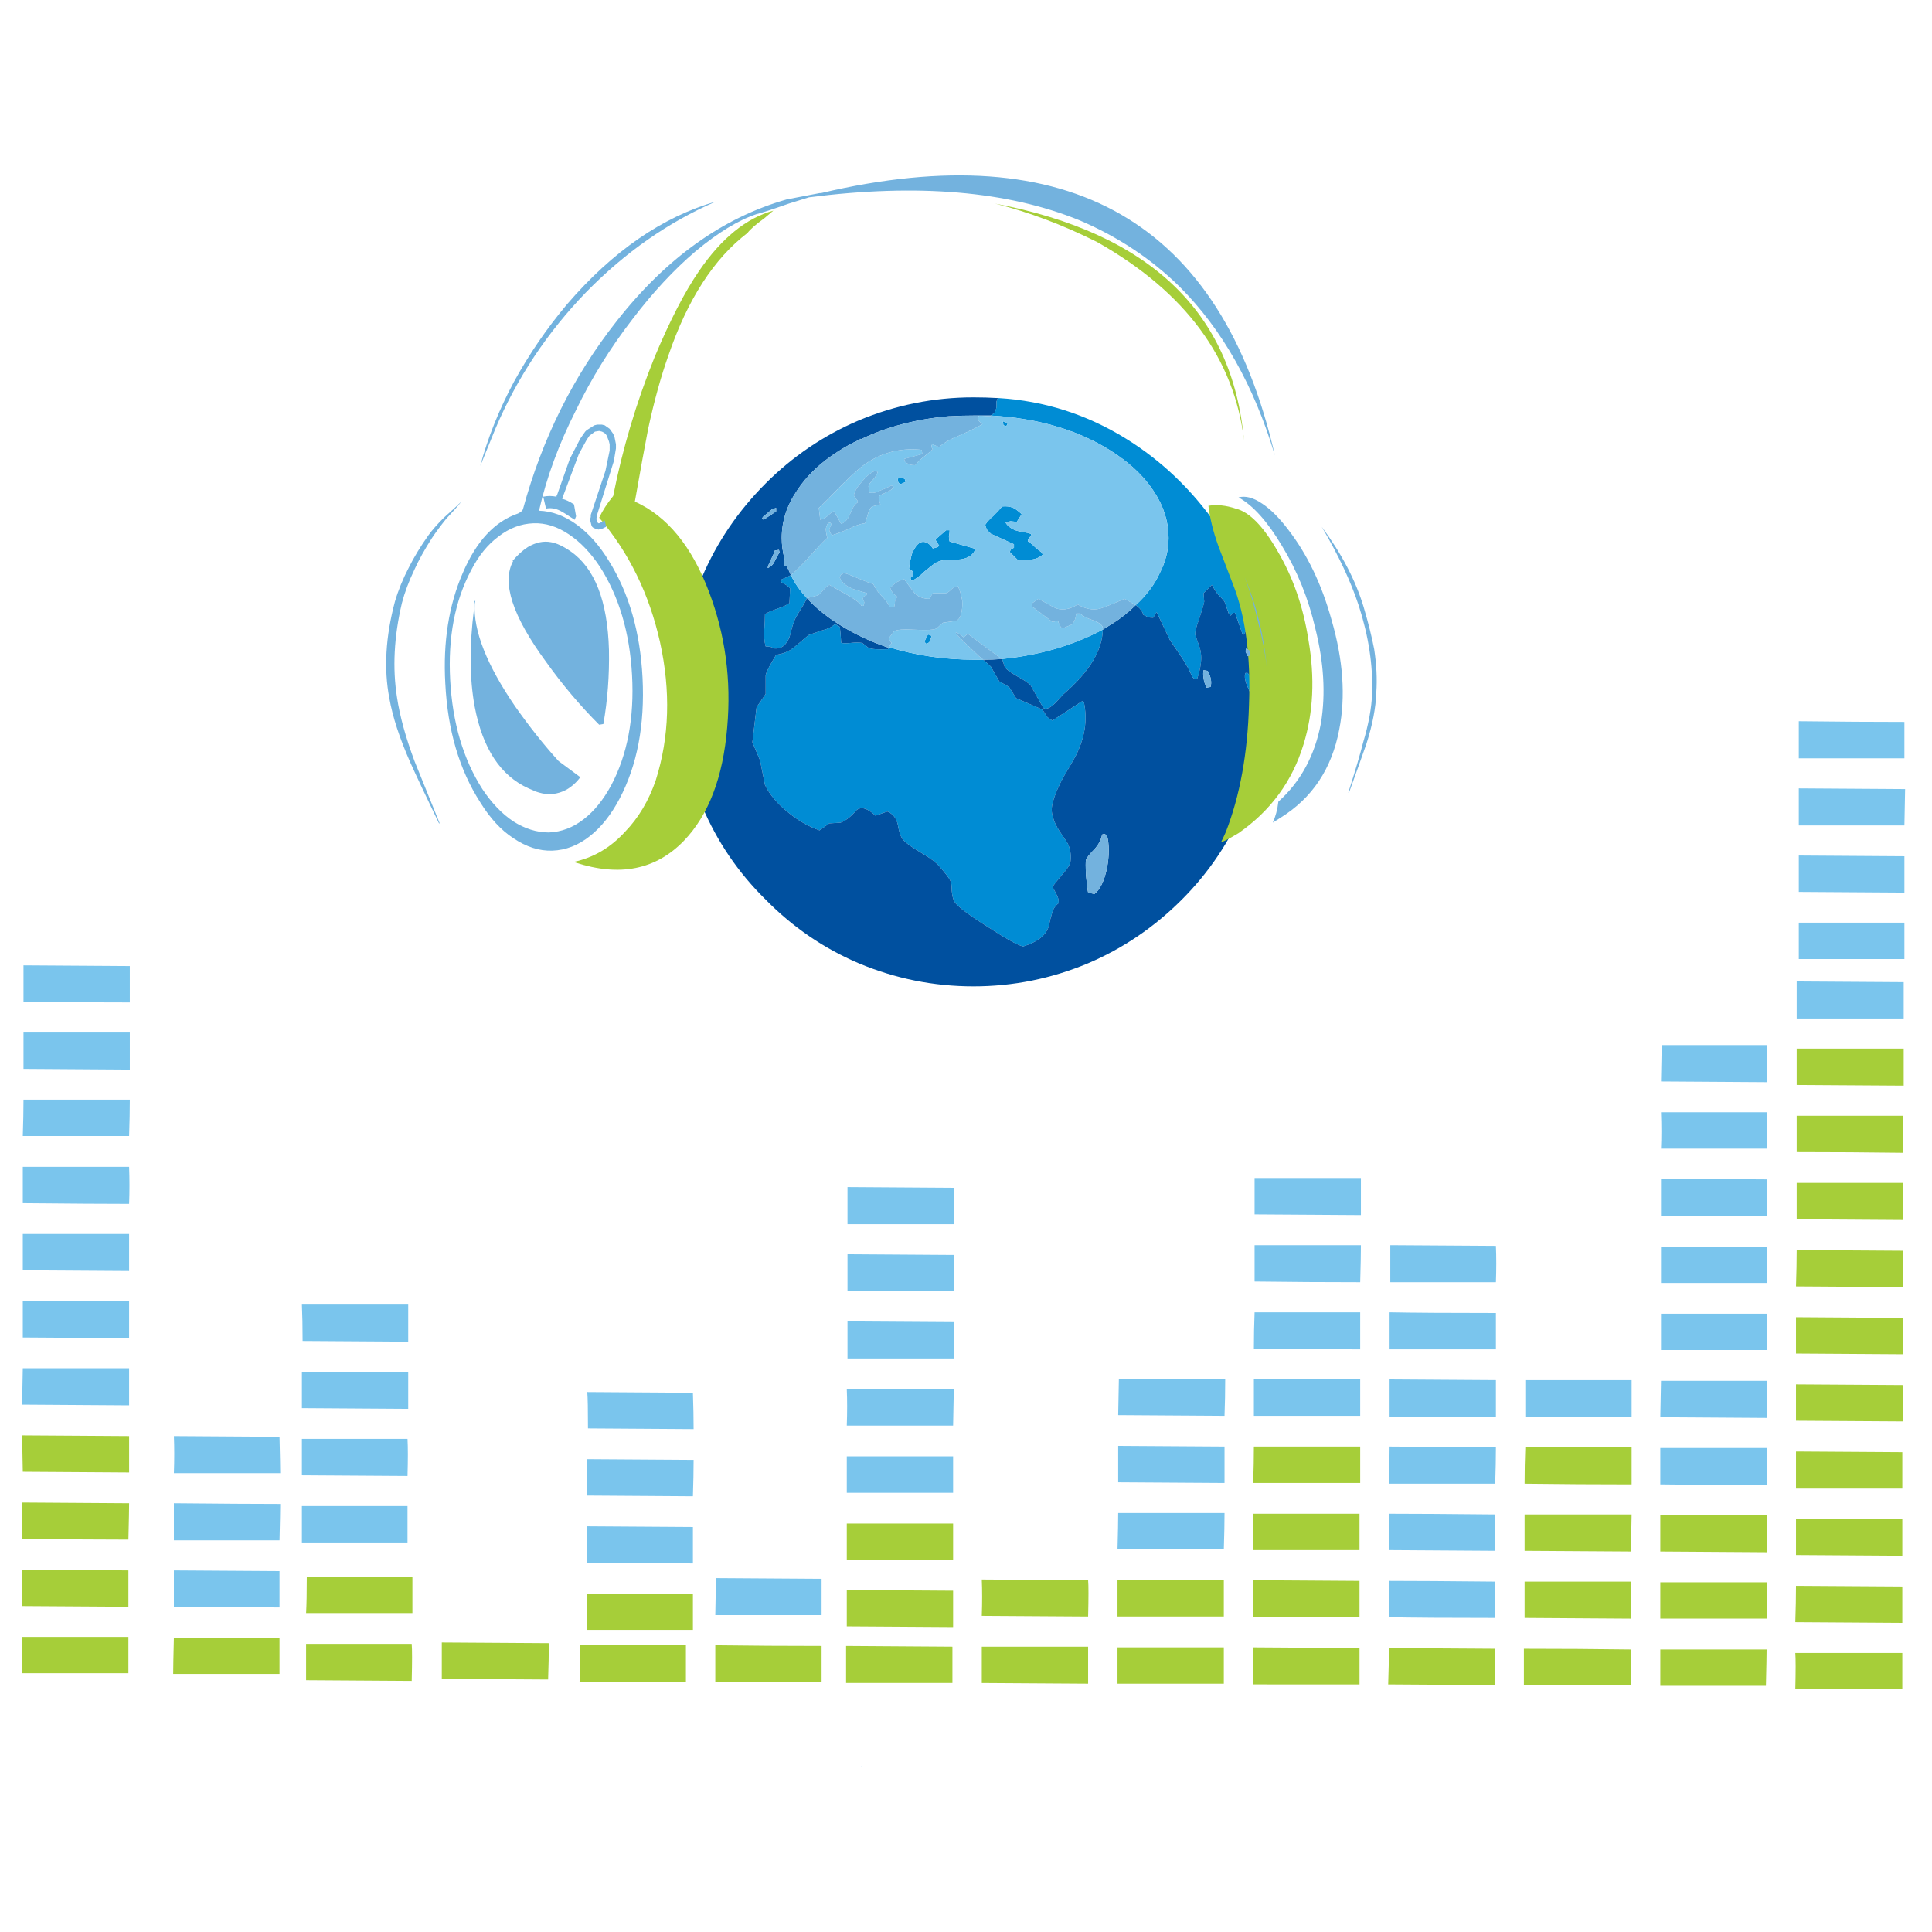 <?xml version="1.0" encoding="utf-8"?>
<!-- Generator: Adobe Illustrator 16.0.0, SVG Export Plug-In . SVG Version: 6.00 Build 0)  -->
<!DOCTYPE svg PUBLIC "-//W3C//DTD SVG 1.1//EN" "http://www.w3.org/Graphics/SVG/1.1/DTD/svg11.dtd">
<svg version="1.1" id="Layer_1" xmlns="http://www.w3.org/2000/svg" xmlns:xlink="http://www.w3.org/1999/xlink" x="0px" y="0px"
	 width="300px" height="300px" viewBox="0 0 300 300" enable-background="new 0 0 300 300" xml:space="preserve">
<g>
	<path fill-rule="evenodd" clip-rule="evenodd" fill="#008CD4" d="M155.06,61.813c7.096,0.433,13.684,2.532,19.769,6.298
		c5.504,3.402,10.21,7.895,14.118,13.47c1.667,2.389,3.115,5.066,4.345,8.038c0.797,2.172,1.484,4.488,2.063,6.952
		c0.87,3.259,1.381,6.406,1.521,9.448c0,0.216,0,0.435,0,0.651c0.073,2.245-0.034,4.381-0.325,6.408l-0.759,0.651l-0.328-0.868
		l-0.542-0.651l-0.108-2.607c-0.073-0.506-0.399-1.412-0.979-2.714c-0.506-1.086-0.651-1.883-0.433-2.391h0.325l0.763,0.87h0.107
		l-0.544-2.823h0.761c0.218,0.578,0.4,1.229,0.541,1.954c0.146,0.727,0.219,1.377,0.219,1.956l-0.651,0.109l0.761,2.279l0.217-0.107
		v-0.219c0.219-1.159,0.219-2.642,0-4.454c-0.071-1.229-0.289-2.824-0.651-4.777c-0.362,0.144-0.686,0.037-0.977-0.326
		c-0.146-0.216-0.326-0.617-0.545-1.195c-0.216,0.146-0.325,0.252-0.325,0.326c-0.073,0.073-0.146,0.218-0.219,0.435h-0.214
		l-1.195-3.368h-0.326l-0.328,0.435l-0.323-0.326l-0.651-1.847c-0.146-0.219-0.508-0.615-1.086-1.193
		c-0.362-0.508-0.653-0.979-0.87-1.414l-1.302,1.302l0.106,1.305c-0.072,0.435-0.325,1.302-0.761,2.607
		c-0.433,1.159-0.651,1.99-0.651,2.498l0.651,1.847c0.292,0.867,0.362,1.773,0.219,2.716c-0.072,0.651-0.255,1.41-0.542,2.279
		l-0.328,0.109l-0.435-0.328c-0.362-0.94-0.904-1.954-1.628-3.04l-1.847-2.714l-2.065-4.345l-0.542,0.868
		c-0.36,0-0.651-0.037-0.868-0.109c-0.218-0.144-0.435-0.253-0.653-0.324c-0.146-0.581-0.542-1.086-1.193-1.521
		c1.665-1.521,2.896-3.151,3.693-4.889c0.94-1.81,1.412-3.657,1.412-5.538c0-2.464-0.724-4.816-2.172-7.062
		c-1.376-2.172-3.334-4.128-5.866-5.864c-5.287-3.623-11.805-5.649-19.552-6.082c0.289-0.219,0.472-0.365,0.544-0.435
		c0.144-0.219,0.253-0.508,0.326-0.87c0-0.362,0-0.651,0-0.867c0.072-0.219,0.146-0.399,0.219-0.544H155.06z M143.981,99.937h-0.219
		l-0.216-0.326l0.544-1.086l0.433,0.107l0.109,0.218l-0.328,0.868L143.981,99.937z M145.612,84.946l0.214-0.216l-0.542-0.87v-0.107
		l1.63-1.414h0.542c0,0.291-0.036,0.619-0.108,0.979c0,0.292,0.036,0.542,0.108,0.761l3.804,1.086l0.106,0.326
		c-0.435,0.87-1.339,1.341-2.717,1.412c-0.724,0-1.266,0-1.628,0c-0.651,0.073-1.195,0.216-1.628,0.435
		c-0.362,0.216-0.979,0.688-1.847,1.412c-0.727,0.724-1.378,1.193-1.956,1.412l-0.109-0.107l-0.107-0.328
		c0.217-0.144,0.362-0.326,0.436-0.542c0-0.216-0.037-0.364-0.109-0.435c0-0.073-0.183-0.216-0.545-0.435
		c0.075-0.724,0.219-1.482,0.436-2.282c0.364-0.868,0.761-1.446,1.193-1.737c0.364-0.216,0.763-0.216,1.197,0
		c0.36,0.216,0.651,0.508,0.868,0.87L145.612,84.946z M139.418,74.303l0.761-0.109l0.325,0.219l0.107,0.435l-0.758,0.324
		l-0.326-0.216c-0.072-0.144-0.109-0.253-0.109-0.326V74.303z M157.339,78.864c0.219,0.073,0.615,0.364,1.196,0.87l0.109,0.109
		l-0.761,1.193l-0.978-0.107l-0.76,0.216c0.291,0.508,0.794,0.906,1.521,1.193c0.433,0.148,1.12,0.291,2.063,0.435
		c0.146,0.073,0.253,0.109,0.323,0.109l0.109,0.219l-0.542,0.651v0.326c0.291,0.146,0.651,0.433,1.084,0.867
		c0.51,0.435,0.87,0.727,1.088,0.87l0.109,0.326c-0.505,0.435-1.12,0.69-1.849,0.76c-0.792,0-1.443,0.037-1.954,0.109l-1.303-1.302
		c0.073-0.219,0.144-0.364,0.219-0.435l0.433-0.219v-0.544l-3.584-1.628c-0.291-0.289-0.469-0.469-0.542-0.544
		c-0.146-0.217-0.255-0.506-0.328-0.868c0.292-0.435,0.727-0.904,1.308-1.412c0.651-0.651,1.084-1.123,1.303-1.412
		C156.256,78.575,156.834,78.647,157.339,78.864z M155.818,66.048l-0.107-0.651c0.144,0.071,0.289,0.144,0.436,0.219l0.325,0.216
		l-0.216,0.326L155.818,66.048z M132.141,99.83c0.651-0.075,1.232-0.075,1.74,0l0.977,0.758c0.435,0.216,1.446,0.292,3.041,0.216
		l0.108-0.216v-0.107c4.199,1.303,8.653,1.954,13.36,1.954h1.305c0.433,0.362,0.831,0.724,1.193,1.086l1.303,2.282l1.521,0.868
		l1.086,1.737l4.019,1.74c0.219,0.216,0.434,0.542,0.651,0.975c0.219,0.292,0.545,0.544,0.978,0.763l4.67-3.042l0.219,0.219
		c0.578,2.75,0.146,5.538-1.303,8.362c-0.437,0.797-1.088,1.919-1.958,3.368c-0.722,1.375-1.229,2.571-1.517,3.584
		c-0.292,0.943-0.292,1.811,0,2.607c0.144,0.581,0.469,1.266,0.975,2.063c0.653,0.941,1.086,1.592,1.305,1.957
		c0.362,0.794,0.508,1.628,0.435,2.498c0,0.579-0.398,1.303-1.197,2.173c-0.865,1.011-1.409,1.701-1.628,2.063
		c0.075,0.073,0.291,0.469,0.653,1.196c0.216,0.359,0.323,0.794,0.323,1.302c-0.578,0.436-0.94,1.014-1.084,1.738
		c-0.146,0.435-0.289,1.013-0.438,1.737c-0.359,1.448-1.698,2.534-4.017,3.258c-0.87-0.216-2.751-1.266-5.647-3.148
		c-2.969-1.884-4.636-3.149-4.996-3.801c-0.219-0.362-0.361-0.943-0.433-1.74c0-0.795-0.077-1.303-0.219-1.519
		c-0.146-0.362-0.724-1.123-1.739-2.282c-0.506-0.581-1.376-1.232-2.605-1.954c-1.375-0.799-2.317-1.451-2.823-1.956
		c-0.438-0.362-0.761-1.196-0.979-2.498c-0.216-1.013-0.761-1.704-1.63-2.063l-1.845,0.651c-1.23-1.159-2.209-1.45-2.933-0.87
		c-0.87,1.013-1.703,1.665-2.498,1.956l-1.737,0.107l-1.521,1.086c-1.665-0.579-3.259-1.485-4.78-2.714
		c-1.736-1.375-2.967-2.824-3.692-4.345l-0.76-3.803l-1.194-2.824l0.651-5.431l1.411-2.063v-2.931
		c0.146-0.581,0.689-1.631,1.629-3.152c1.087-0.144,2.028-0.542,2.825-1.193c1.303-1.086,2.027-1.703,2.172-1.849
		c0.362-0.144,1.086-0.396,2.172-0.758c0.868-0.216,1.519-0.544,1.954-0.979l0.763,0.435c0.073,0.581,0.144,1.414,0.214,2.5
		C131.057,99.9,131.562,99.9,132.141,99.83z M125.298,92.877c-0.217,0.505-0.544,1.086-0.977,1.737
		c-0.433,0.722-0.724,1.229-0.87,1.521c-0.216,0.435-0.505,1.373-0.868,2.824c-0.507,1.229-1.267,1.808-2.28,1.737
		c-0.073,0-0.253-0.073-0.543-0.216c-0.216-0.073-0.508-0.109-0.87-0.109c-0.216-0.797-0.289-1.628-0.216-2.498
		c0.072-1.016,0.108-1.847,0.108-2.5c0.29-0.216,0.941-0.505,1.956-0.868c0.869-0.289,1.483-0.578,1.845-0.87l0.107-2.28
		c-0.216-0.216-0.433-0.398-0.651-0.544c-0.287-0.144-0.542-0.29-0.759-0.435l0.108-0.435c0.435-0.144,0.906-0.36,1.412-0.651
		C123.38,90.522,124.211,91.718,125.298,92.877z M164.075,100.697c2.604-0.797,4.996-1.774,7.168-2.933
		c-0.072,3.258-2.136,6.626-6.193,10.101c-0.506,0.579-0.938,1.05-1.303,1.412c-0.792,0.724-1.375,0.943-1.735,0.651l-1.958-3.475
		c-0.287-0.362-0.977-0.833-2.063-1.412c-1.011-0.581-1.664-1.052-1.953-1.412l-0.433-1.305
		C158.498,102.036,161.324,101.494,164.075,100.697z"/>
	<path fill-rule="evenodd" clip-rule="evenodd" fill="#00509F" d="M171.46,129.48l-0.326,0.107
		c-0.146,0.799-0.541,1.558-1.195,2.284c-0.722,0.722-1.159,1.266-1.302,1.628c-0.071,0.217-0.071,1.05,0,2.498
		c0.143,1.448,0.252,2.316,0.325,2.607l0.977,0.217c0.87-0.651,1.521-1.991,1.956-4.02c0.364-1.956,0.364-3.657,0-5.103
		L171.46,129.48z M120.954,85.381l-0.651,0.109c-0.073,0.292-0.253,0.724-0.543,1.305c-0.292,0.579-0.472,1.011-0.543,1.303v0.107
		c0.507-0.216,0.869-0.579,1.086-1.086c0.435-0.867,0.687-1.302,0.759-1.302L120.954,85.381z M118.457,80.278l-0.11,0.216
		l0.219,0.216l1.954-1.302v-0.544l-0.651,0.216L118.457,80.278z M186.886,104.063c-0.075,0.362-0.075,0.763,0,1.198
		c0.07,0.579,0.216,1.011,0.433,1.303v0.216l0.653-0.109c0.216-0.724,0.072-1.558-0.436-2.498L186.886,104.063z M193.4,101.132
		l0.325,0.758l0.436-0.107l-0.109-0.761l-0.542-0.326L193.4,101.132z M151.15,61.703c1.302,0,2.57,0.037,3.803,0.109
		c-0.073,0.146-0.146,0.326-0.219,0.544c0,0.216,0,0.505,0,0.867c-0.073,0.362-0.183,0.651-0.326,0.87
		c-0.072,0.07-0.255,0.216-0.544,0.435c-0.506,0-0.977,0-1.412,0c-0.146,0-0.289,0-0.435,0c-0.216,0-0.433,0-0.651,0
		c-1.303,0-2.607,0.034-3.91,0.107h-0.108c-5.069,0.435-9.631,1.63-13.686,3.584l-0.109-0.109c0,0.073-0.037,0.144-0.109,0.219
		h-0.107c-1.086,0.508-2.136,1.086-3.149,1.737c-2.75,1.738-4.889,3.767-6.41,6.083c-1.592,2.316-2.389,4.78-2.389,7.387
		c0,1.086,0.146,2.172,0.435,3.258c-0.144,0.289-0.182,0.688-0.107,1.193l0.433-0.107c0.218,0.433,0.435,0.904,0.651,1.41
		c-0.506,0.291-0.977,0.507-1.412,0.651l-0.108,0.435c0.217,0.146,0.472,0.292,0.759,0.435c0.219,0.146,0.435,0.328,0.651,0.544
		l-0.107,2.28c-0.362,0.292-0.977,0.581-1.845,0.87c-1.015,0.362-1.666,0.651-1.956,0.868c0,0.653-0.037,1.485-0.108,2.5
		c-0.073,0.87,0,1.701,0.216,2.498c0.362,0,0.654,0.036,0.87,0.109c0.29,0.144,0.47,0.216,0.543,0.216
		c1.013,0.071,1.773-0.508,2.28-1.737c0.362-1.451,0.651-2.389,0.868-2.824c0.146-0.292,0.438-0.799,0.87-1.521
		c0.433-0.651,0.76-1.232,0.977-1.737c1.305,1.446,2.935,2.787,4.889,4.017c2.391,1.521,4.996,2.751,7.819,3.694l-0.108,0.216
		c-1.594,0.075-2.605,0-3.041-0.216l-0.977-0.758c-0.508-0.075-1.089-0.075-1.74,0c-0.579,0.07-1.084,0.07-1.521,0
		c-0.07-1.086-0.141-1.92-0.214-2.5l-0.763-0.435c-0.435,0.435-1.086,0.763-1.954,0.979c-1.086,0.362-1.81,0.615-2.172,0.758
		c-0.146,0.146-0.87,0.763-2.172,1.849c-0.797,0.651-1.737,1.05-2.825,1.193c-0.94,1.521-1.483,2.571-1.629,3.152v2.931
		l-1.411,2.063l-0.651,5.431l1.194,2.824l0.76,3.803c0.725,1.521,1.956,2.969,3.692,4.345c1.521,1.229,3.115,2.136,4.78,2.714
		l1.521-1.086l1.737-0.107c0.795-0.292,1.628-0.943,2.498-1.956c0.724-0.581,1.703-0.289,2.933,0.87l1.845-0.651
		c0.869,0.359,1.414,1.05,1.63,2.063c0.219,1.302,0.542,2.136,0.979,2.498c0.506,0.505,1.448,1.157,2.823,1.956
		c1.229,0.722,2.1,1.373,2.605,1.954c1.016,1.159,1.594,1.92,1.739,2.282c0.142,0.216,0.219,0.724,0.219,1.519
		c0.071,0.796,0.214,1.377,0.433,1.74c0.36,0.651,2.027,1.917,4.996,3.801c2.896,1.883,4.777,2.933,5.647,3.148
		c2.318-0.724,3.657-1.81,4.017-3.258c0.148-0.725,0.292-1.303,0.438-1.737c0.144-0.725,0.506-1.303,1.084-1.738
		c0-0.508-0.107-0.942-0.323-1.302c-0.362-0.727-0.578-1.123-0.653-1.196c0.219-0.362,0.763-1.052,1.628-2.063
		c0.799-0.87,1.197-1.594,1.197-2.173c0.073-0.87-0.072-1.703-0.435-2.498c-0.219-0.365-0.651-1.016-1.305-1.957
		c-0.506-0.797-0.831-1.482-0.975-2.063c-0.292-0.797-0.292-1.665,0-2.607c0.287-1.013,0.795-2.208,1.517-3.584
		c0.87-1.448,1.521-2.571,1.958-3.368c1.448-2.824,1.881-5.611,1.303-8.362l-0.219-0.219l-4.67,3.042
		c-0.433-0.219-0.759-0.472-0.978-0.763c-0.218-0.433-0.433-0.758-0.651-0.975l-4.019-1.74l-1.086-1.737l-1.521-0.868l-1.303-2.282
		c-0.362-0.362-0.761-0.724-1.193-1.086c1.012,0,1.99-0.037,2.934-0.109l0.433,1.305c0.289,0.36,0.942,0.831,1.953,1.412
		c1.087,0.578,1.776,1.05,2.063,1.412l1.958,3.475c0.36,0.292,0.943,0.073,1.735-0.651c0.364-0.362,0.797-0.833,1.303-1.412
		c4.058-3.475,6.121-6.843,6.193-10.101c0.436-0.292,0.904-0.579,1.412-0.87c1.376-0.868,2.605-1.844,3.693-2.931
		c0.651,0.435,1.048,0.94,1.193,1.521c0.219,0.071,0.436,0.18,0.653,0.324c0.217,0.073,0.508,0.109,0.868,0.109l0.542-0.868
		l2.065,4.345l1.847,2.714c0.724,1.086,1.266,2.1,1.628,3.04l0.435,0.328l0.328-0.109c0.287-0.87,0.47-1.628,0.542-2.279
		c0.144-0.943,0.073-1.849-0.219-2.716l-0.651-1.847c0-0.508,0.219-1.339,0.651-2.498c0.436-1.305,0.688-2.172,0.761-2.607
		l-0.106-1.305l1.302-1.302c0.217,0.435,0.508,0.906,0.87,1.414c0.578,0.578,0.94,0.975,1.086,1.193l0.651,1.847l0.323,0.326
		l0.328-0.435h0.326l1.195,3.368h0.214c0.073-0.216,0.146-0.362,0.219-0.435c0-0.073,0.109-0.18,0.325-0.326
		c0.219,0.578,0.398,0.979,0.545,1.195c0.291,0.362,0.614,0.469,0.977,0.326c0.362,1.954,0.58,3.548,0.651,4.777
		c0.219,1.813,0.219,3.295,0,4.454v0.219l-0.217,0.107l-0.761-2.279l0.651-0.109c0-0.579-0.072-1.229-0.219-1.956
		c-0.141-0.724-0.323-1.375-0.541-1.954h-0.761l0.544,2.823h-0.107l-0.763-0.87H193.4c-0.219,0.508-0.073,1.305,0.433,2.391
		c0.58,1.302,0.906,2.208,0.979,2.714l0.108,2.607l0.542,0.651l0.328,0.868l0.759-0.651c-0.508,4.128-1.592,8.148-3.259,12.058
		c-2.316,5.501-5.574,10.354-9.773,14.555c-4.272,4.272-9.122,7.567-14.556,9.883c-5.721,2.392-11.659,3.585-17.812,3.585
		c-6.158,0-12.092-1.193-17.814-3.585c-5.431-2.315-10.245-5.61-14.446-9.883c-4.271-4.201-7.567-9.054-9.884-14.555
		c-2.389-5.647-3.583-11.55-3.583-17.703c0-6.23,1.194-12.167,3.583-17.814c2.317-5.431,5.613-10.284,9.884-14.556
		c4.201-4.201,9.015-7.46,14.446-9.775C139.059,62.898,144.992,61.703,151.15,61.703z"/>
	<path fill-rule="evenodd" clip-rule="evenodd" fill="#A6CE39" d="M154.516,31.618c23.97,4.561,36.857,16.835,38.666,36.821
		c-1.519-12.818-9.122-23.102-22.808-30.849C165.016,34.91,159.73,32.92,154.516,31.618z M187.644,78.538
		c1.303-0.216,2.717-0.073,4.235,0.435c2.102,0.508,4.274,2.714,6.518,6.624c2.391,4.058,3.984,8.653,4.782,13.797
		c1.011,5.866,0.758,11.26-0.764,16.184c-1.737,5.718-5.103,10.318-10.099,13.792l-1.305,0.761
		c-0.508,0.289-0.978,0.505-1.412,0.654c0.289-0.581,0.544-1.123,0.761-1.631c2.17-5.577,3.365-12.13,3.584-19.661
		c0.289-7.604-0.544-13.866-2.498-18.789c-1.303-3.404-2.063-5.395-2.281-5.976C188.368,82.487,187.862,80.421,187.644,78.538z
		 M116.066,36.179c-5.212,3.982-9.304,10.318-12.272,19.007c-1.16,3.258-2.21,7.059-3.15,11.404
		c-0.507,2.607-1.196,6.374-2.064,11.297c4.996,2.246,8.834,6.916,11.513,14.011c2.535,6.663,3.478,13.686,2.824,21.073
		c-0.651,7.747-2.896,13.613-6.733,17.596c-4.345,4.488-9.957,5.613-16.836,3.366l-0.218-0.107c3.042-0.651,5.685-2.208,7.929-4.67
		c2.101-2.172,3.693-4.85,4.78-8.038c2.101-6.661,2.317-13.795,0.651-21.398c-1.666-7.455-4.814-13.902-9.449-19.333
		c0.507-1.086,1.231-2.207,2.172-3.366c1.448-7.314,3.584-14.482,6.408-21.507c2.39-5.72,4.707-10.211,6.951-13.469
		c3.477-5.067,7.314-8.182,11.515-9.339l-1.412,1.193C117.371,34.84,116.501,35.598,116.066,36.179z M253.248,245.592v5.757
		l-16.509-0.109v-5.647H253.248z M236.63,261.666v-5.649c5.574,0,11.116,0.036,16.618,0.109v5.54
		C242.315,261.666,236.775,261.666,236.63,261.666z M253.357,235.165l-0.109,5.754l-16.509-0.107c0-1.231,0-3.114,0-5.646H253.357z
		 M253.357,224.737c0,1.809,0,3.728,0,5.755c-5.502,0-11.042-0.037-16.618-0.107c0-1.883,0.036-3.767,0.108-5.647H253.357z
		 M274.32,245.699v5.649h-16.509v-5.649C262.662,245.699,268.163,245.699,274.32,245.699z M278.775,251.891
		c0.07-2.1,0.106-3.983,0.106-5.647l16.51,0.106c0,0.87,0,2.751,0,5.65L278.775,251.891z M278.775,262.317
		c0.07-2.896,0.07-4.779,0-5.649c5.574,0,11.112,0,16.616,0v5.649H278.775z M274.32,256.126c0,0.87-0.036,2.751-0.108,5.649h-16.4
		c0-2.102,0-3.985,0-5.649H274.32z M274.32,235.271v5.759l-16.509-0.111v-5.647H274.32z M295.392,235.923c0,1.667,0,3.55,0,5.649
		l-16.51-0.109c0-2.026,0-3.909,0-5.646L295.392,235.923z M295.392,225.496v5.647h-16.51v-5.755
		C279.025,225.389,284.529,225.426,295.392,225.496z M278.882,199.755c0.07-2.1,0.107-3.982,0.107-5.649l16.512,0.109v5.649
		L278.882,199.755z M278.882,220.609v-5.647l16.619,0.107v5.646L278.882,220.609z M278.882,210.182v-5.649l16.619,0.112
		c0,2.894,0,4.777,0,5.646L278.882,210.182z M295.501,183.679v5.759l-16.512-0.111c0-2.824,0-4.705,0-5.647
		C282.683,183.679,288.187,183.679,295.501,183.679z M295.501,173.254c0.072,1.737,0.072,3.657,0,5.754
		c-5.504-0.072-11.008-0.109-16.512-0.109c0-2.1,0-3.98,0-5.645C284.493,173.254,289.997,173.254,295.501,173.254z M295.607,168.581
		l-16.618-0.107v-5.647c5.504,0,11.044,0,16.618,0C295.607,164.418,295.607,166.338,295.607,168.581z M47.638,244.831h16.401v5.647
		H47.53C47.602,249.249,47.638,247.363,47.638,244.831z M85.11,260.796l-16.509-0.106c0-0.581,0-2.464,0-5.649l16.619,0.108
		C85.22,256.815,85.184,258.696,85.11,260.796z M47.53,260.905c0-2.102,0-3.982,0-5.647h16.4c0.073,0.868,0.073,2.788,0,5.755
		L47.53,260.905z M91.193,247.437c5.504,0,10.97,0,16.402,0v5.649c-5.504,0-10.971,0-16.402,0
		C91.121,251.421,91.121,249.536,91.193,247.437z M127.577,261.231c-5.501,0-11.004,0-16.507,0c0-2.1,0-4.02,0-5.757
		c5.575,0.073,11.079,0.107,16.507,0.107C127.577,256.451,127.577,258.335,127.577,261.231z M90.106,255.475h16.402
		c0,0.87,0,2.787,0,5.757l-16.512-0.107C90.071,258.59,90.106,256.704,90.106,255.475z M152.452,255.693h16.51
		c0,1.737,0,3.654,0,5.754l-16.51-0.106V255.693z M147.892,255.693c0,0.795,0,2.678,0,5.647c-3.693,0-9.197,0-16.512,0
		c0-1.884,0-3.803,0-5.759L147.892,255.693z M131.489,236.574c9.197,0,14.701,0,16.509,0c0,0.87,0,2.751,0,5.649
		c-6.079,0-11.583,0-16.509,0V236.574z M131.489,246.895l16.509,0.109c0,0.867,0,2.75,0,5.646l-16.509-0.108
		C131.489,250.442,131.489,248.559,131.489,246.895z M152.452,245.264l16.51,0.109c0.073,0.797,0.073,2.681,0,5.647l-16.51-0.107
		C152.525,248.813,152.525,246.929,152.452,245.264z M211.105,245.482c0,0.867,0,2.751,0,5.647h-16.51v-5.757L211.105,245.482z
		 M215.557,261.557c0.075-2.1,0.111-3.982,0.111-5.647l16.508,0.107v5.649L215.557,261.557z M194.596,261.557V255.8l16.51,0.109
		c0,1.665,0,3.548,0,5.647H194.596z M190.034,255.8v5.647h-16.509c0-2.1,0-3.98,0-5.647H190.034z M173.525,245.373h16.509v5.647
		c-6.084,0-11.586,0-16.509,0C173.525,248.486,173.525,246.605,173.525,245.373z M211.105,235.056v5.647c-7.313,0-12.816,0-16.51,0
		c0-2.535,0-4.416,0-5.647H211.105z M211.212,224.626v5.649h-16.616c0.073-2.1,0.107-3.982,0.107-5.649H211.212z M26.892,259.927
		c0-0.868,0.036-2.751,0.108-5.647l16.402,0.109c0,0.797,0,2.644,0,5.538C38.986,259.927,33.481,259.927,26.892,259.927z
		 M3.432,259.819v-5.647H19.94v5.647H3.432z M20.049,233.427c0,0.795-0.036,2.679-0.109,5.647c-3.62,0-9.123-0.036-16.508-0.109
		c0-2.1,0-3.982,0-5.649L20.049,233.427z M19.94,243.854v5.645l-16.508-0.106c0-2.1,0-3.983,0-5.647
		C8.935,243.745,14.437,243.781,19.94,243.854z M3.432,222.889l16.618,0.109v5.649L3.54,228.538L3.432,222.889z"/>
	<path fill-rule="evenodd" clip-rule="evenodd" fill="#7AC5ED" d="M153.758,64.636l0.106-0.107
		c7.747,0.433,14.265,2.459,19.552,6.082c2.532,1.735,4.49,3.691,5.866,5.864c1.448,2.245,2.172,4.598,2.172,7.062
		c0,1.881-0.472,3.728-1.412,5.538c-0.797,1.738-2.028,3.368-3.693,4.889c-0.361-0.218-0.942-0.544-1.739-0.979
		c-1.809,0.797-3.079,1.302-3.801,1.521c-1.086,0.289-2.243,0.073-3.475-0.651c-1.087,0.724-2.173,0.94-3.259,0.651
		c-0.219-0.07-1.161-0.578-2.826-1.521l-1.086,0.761l0.109,0.435l3.149,2.391c0.147,0,0.291-0.037,0.435-0.112
		c0.146-0.07,0.292-0.107,0.435-0.107c0.073,0.362,0.181,0.615,0.326,0.761c0,0.146,0.109,0.289,0.325,0.433h0.107l1.307-0.542
		c0.215-0.146,0.396-0.396,0.542-0.761c0.073-0.143,0.146-0.471,0.217-0.977h0.651c0.291,0.362,0.977,0.724,2.065,1.086
		c0.94,0.362,1.411,0.761,1.411,1.193c0,0.075,0,0.146,0,0.219c-2.172,1.159-4.563,2.136-7.168,2.933
		c-2.751,0.797-5.577,1.339-8.471,1.628l-0.219-0.107l-5.105-3.803l-0.651,0.544c-0.291-0.216-0.472-0.364-0.542-0.435
		c-0.219-0.146-0.438-0.252-0.651-0.326v0.216c1.157,1.159,2.351,2.316,3.582,3.475c0.219,0.146,0.435,0.328,0.653,0.544h-1.305
		c-4.707,0-9.161-0.651-13.36-1.954l0.219-0.328c0.071-0.073,0.144-0.18,0.215-0.323c-0.144-0.219-0.251-0.365-0.324-0.435
		c0-0.073,0-0.219,0-0.435l0.761-0.979c0.506-0.216,1.412-0.289,2.715-0.216c1.667,0.073,2.714,0.073,3.151,0
		c0.359,0,0.688-0.144,0.977-0.435c0.362-0.362,0.615-0.579,0.759-0.651c0.072,0,0.614-0.07,1.63-0.219
		c0.506,0,0.87-0.323,1.087-0.975c0.218-0.726,0.289-1.487,0.218-2.284c-0.147-0.795-0.361-1.519-0.653-2.172
		c-0.433,0.075-0.797,0.255-1.086,0.544c-0.362,0.362-0.651,0.542-0.867,0.542h-1.956l-0.545,0.87c-0.94,0-1.698-0.289-2.279-0.87
		c-0.651-0.867-1.195-1.592-1.628-2.172c-0.508,0.148-0.942,0.328-1.303,0.544c-0.147,0.146-0.438,0.398-0.87,0.761
		c0.144,0.362,0.289,0.651,0.433,0.867c0.073,0.075,0.29,0.255,0.651,0.544c-0.144,0.362-0.25,0.579-0.325,0.653
		c0,0.216-0.036,0.506-0.107,0.868l-0.437,0.107l-0.324-0.107c-0.218-0.508-0.651-1.086-1.304-1.737
		c-0.508-0.508-0.904-1.086-1.196-1.737c-0.505-0.146-1.266-0.435-2.279-0.87s-1.774-0.724-2.279-0.868l-0.544,0.324l-0.107,0.435
		c0.36,0.724,0.975,1.266,1.844,1.63c0.073,0.071,0.87,0.326,2.389,0.758l-0.107,0.328c-0.218,0.07-0.362,0.144-0.437,0.216
		l-0.107,0.326c0.144,0.292,0.218,0.471,0.218,0.544c0,0.071-0.036,0.253-0.111,0.542h-0.323c-0.146-0.362-0.906-0.94-2.282-1.737
		c-1.448-0.797-2.354-1.305-2.714-1.521c-0.292,0.146-0.617,0.435-0.979,0.87c-0.289,0.362-0.542,0.615-0.76,0.761l-1.737,0.435
		c-1.086-1.159-1.917-2.355-2.498-3.586c0.291-0.217,0.581-0.472,0.87-0.758l1.084-1.086c0.364-0.362,0.688-0.727,0.979-1.086
		c1.378-1.521,2.282-2.464,2.714-2.823c-0.141-0.654-0.214-1.086-0.214-1.305c0-0.289,0.107-0.615,0.323-0.979l0.328-0.107
		l0.214,0.219c-0.214,0.505-0.323,0.794-0.323,0.867c0,0.29,0.146,0.579,0.433,0.87c0.727-0.219,1.594-0.544,2.607-0.979
		c0.942-0.505,1.774-0.794,2.498-0.87c0.073-0.071,0.218-0.542,0.437-1.41c0.214-0.651,0.433-1.05,0.651-1.195l1.302-0.326
		l-0.218-0.761c-0.071-0.218-0.071-0.398,0-0.542c0.218-0.146,0.651-0.362,1.303-0.653c0.508-0.216,0.833-0.469,0.979-0.758
		l-0.327-0.219c-0.723,0.362-1.303,0.617-1.736,0.761c-0.651,0.362-1.232,0.471-1.74,0.326l-0.107-0.977
		c0.071-0.292,0.326-0.651,0.758-1.086c0.364-0.435,0.581-0.797,0.651-1.086l-0.214-0.219h-0.109
		c-0.651,0.219-1.339,0.761-2.063,1.63c-0.724,0.797-1.159,1.521-1.303,2.173c0.071,0.146,0.18,0.325,0.323,0.542
		c0.146,0.075,0.255,0.255,0.328,0.542c-0.438,0.219-0.833,0.799-1.196,1.74c-0.289,0.797-0.763,1.339-1.414,1.631l-1.084-1.956
		h-0.109c-0.292,0.143-0.615,0.398-0.979,0.758c-0.36,0.292-0.722,0.472-1.084,0.544l-0.218-1.847
		c0.651-0.579,1.703-1.628,3.149-3.149c1.378-1.375,2.498-2.425,3.368-3.149c2.753-2.172,5.902-3.076,9.45-2.716l0.109,0.653
		l-2.823,0.761l0.106,0.433c0.29,0.219,0.545,0.362,0.764,0.437c0.214,0.071,0.505,0.107,0.865,0.107
		c0.219-0.362,0.651-0.797,1.307-1.305c0.651-0.508,1.12-0.904,1.41-1.193c-0.144-0.146-0.217-0.29-0.217-0.435
		c0-0.073,0.036-0.182,0.109-0.326l1.084,0.435c0.724-0.654,1.811-1.269,3.261-1.847c1.808-0.797,2.965-1.375,3.475-1.738
		c-0.218-0.146-0.361-0.252-0.433-0.328c-0.147-0.144-0.255-0.324-0.327-0.542l0.216-0.433L153.758,64.636z M155.818,66.048
		l0.438,0.109l0.216-0.326l-0.325-0.216c-0.146-0.075-0.292-0.148-0.436-0.219L155.818,66.048z M157.339,78.864
		c-0.505-0.216-1.083-0.289-1.734-0.216c-0.219,0.289-0.651,0.761-1.303,1.412c-0.581,0.508-1.016,0.977-1.308,1.412
		c0.073,0.362,0.183,0.651,0.328,0.868c0.073,0.075,0.251,0.255,0.542,0.544l3.584,1.628v0.544l-0.433,0.219
		c-0.075,0.071-0.146,0.216-0.219,0.435l1.303,1.302c0.511-0.073,1.162-0.109,1.954-0.109c0.729-0.07,1.344-0.326,1.849-0.76
		l-0.109-0.326c-0.218-0.144-0.578-0.435-1.088-0.87c-0.433-0.435-0.793-0.722-1.084-0.867v-0.326l0.542-0.651l-0.109-0.219
		c-0.07,0-0.178-0.036-0.323-0.109c-0.943-0.144-1.631-0.287-2.063-0.435c-0.727-0.287-1.229-0.686-1.521-1.193l0.76-0.216
		l0.978,0.107l0.761-1.193l-0.109-0.109C157.954,79.228,157.558,78.937,157.339,78.864z M139.418,74.303v0.326
		c0,0.073,0.037,0.182,0.109,0.326l0.326,0.216l0.758-0.324l-0.107-0.435l-0.325-0.219L139.418,74.303z M145.284,83.86l0.542,0.87
		l-0.214,0.216l-0.763,0.219c-0.217-0.362-0.508-0.653-0.868-0.87c-0.435-0.216-0.833-0.216-1.197,0
		c-0.433,0.292-0.829,0.87-1.193,1.737c-0.217,0.799-0.36,1.558-0.436,2.282c0.362,0.219,0.545,0.362,0.545,0.435
		c0.072,0.07,0.109,0.218,0.109,0.435c-0.073,0.216-0.219,0.398-0.436,0.542l0.107,0.328l0.109,0.107
		c0.578-0.219,1.229-0.688,1.956-1.412c0.867-0.724,1.484-1.196,1.847-1.412c0.433-0.219,0.977-0.362,1.628-0.435
		c0.362,0,0.904,0,1.628,0c1.378-0.07,2.282-0.542,2.717-1.412l-0.106-0.326l-3.804-1.086c-0.072-0.219-0.108-0.469-0.108-0.761
		c0.072-0.36,0.108-0.688,0.108-0.979h-0.542l-1.63,1.414V83.86z M144.523,98.632l-0.433-0.107l-0.544,1.086l0.216,0.326h0.219
		l0.323-0.219l0.328-0.868L144.523,98.632z M215.668,251.13c0-2.896,0-4.78,0-5.647c3.691,0,9.198,0.036,16.508,0.109v5.647
		C224.866,251.239,219.359,251.202,215.668,251.13z M190.144,224.626c0,0.8,0,2.681,0,5.649l-16.512-0.106c0-2.103,0-3.985,0-5.65
		L190.144,224.626z M173.632,234.946h16.512c0,1.521-0.036,3.404-0.109,5.649h-16.509
		C173.596,238.059,173.632,236.178,173.632,234.946z M215.668,230.385c0.071-2.102,0.107-4.019,0.107-5.759
		c10.935,0.075,16.437,0.111,16.51,0.111c0,1.665-0.037,3.546-0.109,5.647H215.668z M215.668,240.703v-5.647
		c3.691,0,9.198,0.036,16.508,0.109c0,2.532,0,4.415,0,5.646L215.668,240.703z M27,239.182c0-1.303,0-3.223,0-5.755
		c7.314,0.071,12.818,0.107,16.511,0.107c0,0.867-0.037,2.753-0.108,5.647H27z M27,249.499v-5.645l16.402,0.106
		c0,0.87,0,2.751,0,5.647C37.971,249.608,32.504,249.572,27,249.499z M3.54,197.257v-5.647h16.509v5.755L3.54,197.257z
		 M3.432,218.108l0.108-5.645c7.313,0,12.817,0,16.509,0c0,1.664,0,3.584,0,5.757L3.432,218.108z M3.54,207.685
		c0-1.667,0-3.548,0-5.647h16.509v5.754C19.978,207.791,14.474,207.755,3.54,207.685z M20.049,181.181
		c0.073,1.883,0.073,3.8,0,5.757c-3.621,0-9.124-0.037-16.509-0.107c0-3.332,0-5.215,0-5.649H20.049z M20.157,170.753
		c0,1.665-0.035,3.551-0.108,5.65H3.54c0.071-2.1,0.108-3.985,0.108-5.65H20.157z M20.157,166.085l-16.509-0.111
		c0-2.895,0-4.777,0-5.647h16.509C20.157,161.27,20.157,163.187,20.157,166.085z M3.648,149.899l16.509,0.109
		c0,1.664,0,3.55,0,5.647c-7.313,0-12.816-0.037-16.509-0.109C3.648,154.317,3.648,152.434,3.648,149.899z M215.885,199.102v-5.754
		l16.4,0.106c0.072,1.737,0.072,3.623,0,5.647H215.885z M211.323,193.348c0,1.302-0.036,3.222-0.111,5.754
		c-5.502,0-10.969-0.036-16.399-0.107c0-2.969,0-4.853,0-5.646H211.323z M215.775,219.958c0-2.1,0-4.02,0-5.759l16.51,0.109
		c0,1.664,0,3.55,0,5.649H215.775z M215.775,209.531c0-2.1,0-4.02,0-5.757c3.693,0.07,9.197,0.106,16.51,0.106
		c0,0.798,0,2.681,0,5.65C226.783,209.531,221.279,209.531,215.775,209.531z M190.144,219.849l-16.512-0.109l0.107-5.647h16.512
		C190.251,216.048,190.217,217.966,190.144,219.849z M194.703,219.849v-5.649h16.509c0,2.536,0,4.417,0,5.649H194.703z
		 M194.703,209.422c0-1.884,0.036-3.767,0.109-5.647h16.399c0,0.87,0,2.787,0,5.757L194.703,209.422z M211.323,182.92
		c0,1.737,0,3.655,0,5.755l-16.511-0.107v-5.647C194.885,182.92,200.387,182.92,211.323,182.92z M148.107,210.942h-16.509v-5.756
		l16.509,0.108V210.942z M131.489,221.367c0.073-2.097,0.073-3.98,0-5.647h16.618l-0.109,5.647
		C142.569,221.367,137.066,221.367,131.489,221.367z M148.107,184.439v5.649h-16.509c0-1.305,0-3.223,0-5.759L148.107,184.439z
		 M131.599,194.757l16.509,0.111v5.647h-16.509C131.599,199.213,131.599,197.294,131.599,194.757z M91.193,216.155
		c9.196,0.072,14.663,0.109,16.402,0.109c0.072,2.1,0.108,3.982,0.108,5.647l-16.402-0.109
		C91.301,218.908,91.266,217.022,91.193,216.155z M63.387,208.335l-16.4-0.109c0-2.172-0.037-4.053-0.108-5.646h16.508
		C63.387,204.679,63.387,206.598,63.387,208.335z M63.387,218.763l-16.508-0.109v-5.647h16.508
		C63.387,214.743,63.387,216.663,63.387,218.763z M133.88,274.266c0,0.073-0.037,0.109-0.109,0.109v-0.109H133.88z M274.32,230.602
		c-6.084,0-11.586-0.037-16.509-0.109c0-0.868,0-2.751,0-5.647h16.509V230.602z M257.919,199.213c0-1.305,0-3.188,0-5.649h16.511
		c0,1.665,0,3.548,0,5.649C267.116,199.213,261.612,199.213,257.919,199.213z M257.812,220.064l0.107-5.646h16.401
		c0,0.869,0,2.789,0,5.756L257.812,220.064z M257.919,209.641c0-2.972,0-4.854,0-5.65h16.511v5.65H257.919z M236.848,219.958v-5.649
		c5.502,0,11.008,0,16.51,0c0,1.739,0,3.657,0,5.756C245.971,219.994,240.469,219.958,236.848,219.958z M257.919,188.784v-5.757
		l16.511,0.109v5.647H257.919z M257.919,178.356c0.075-1.664,0.075-3.548,0-5.647c5.576,0,11.078,0,16.511,0v5.647H257.919z
		 M278.989,158.154v-5.757l16.618,0.109v5.647H278.989z M274.43,162.282v5.757l-16.511-0.109l0.111-5.647H274.43z M279.316,148.922
		v-5.646c5.502,0,10.972,0,16.4,0c0,0.867,0,2.75,0,5.646C290.215,148.922,284.748,148.922,279.316,148.922z M295.826,122.528
		l-0.109,5.65h-16.4c0-2.972,0-4.889,0-5.759L295.826,122.528z M295.717,132.958v5.647l-16.4-0.109c0-2.898,0-4.779,0-5.649
		C279.463,132.846,284.928,132.882,295.717,132.958z M279.316,111.992c6.153,0.073,11.623,0.109,16.4,0.109v5.649h-16.4
		C279.316,114.852,279.316,112.935,279.316,111.992z M43.511,228.755c-4.852,0-10.355,0-16.511,0c0.074-2.1,0.074-4.018,0-5.757
		l16.402,0.109C43.474,226.076,43.511,227.96,43.511,228.755z M46.878,239.51c0-1.667,0-3.551,0-5.649h16.4c0,0.797,0,2.678,0,5.649
		C59.659,239.51,54.191,239.51,46.878,239.51z M63.278,223.433c0.073,1.305,0.073,3.223,0,5.757l-16.4-0.107v-5.649
		C54.191,223.433,59.659,223.433,63.278,223.433z M107.595,237.118c0,1.232,0,3.113,0,5.649l-16.402-0.108c0-2.1,0-3.985,0-5.65
		C91.266,237.009,96.732,237.046,107.595,237.118z M111.178,245.048l16.399,0.109c0,2.534,0,4.415,0,5.646H111.07L111.178,245.048z
		 M107.703,226.691c0,1.665-0.036,3.548-0.108,5.649l-16.402-0.111v-5.647L107.703,226.691z M147.998,231.797
		c-3.62,0-9.122,0-16.509,0c0-1.305,0-3.186,0-5.649c3.693,0,9.197,0,16.509,0C147.998,228.249,147.998,230.132,147.998,231.797z"/>
	<path fill-rule="evenodd" clip-rule="evenodd" fill="#73B2DE" d="M152.452,64.529c0.436,0,0.906,0,1.412,0l-0.106,0.107
		l-1.74-0.107l-0.216,0.433c0.072,0.218,0.18,0.398,0.327,0.542c0.071,0.075,0.215,0.182,0.433,0.328
		c-0.51,0.362-1.667,0.94-3.475,1.738c-1.45,0.578-2.537,1.193-3.261,1.847l-1.084-0.435c-0.073,0.144-0.109,0.253-0.109,0.326
		c0,0.146,0.073,0.289,0.217,0.435c-0.29,0.289-0.759,0.685-1.41,1.193c-0.655,0.508-1.088,0.943-1.307,1.305
		c-0.36,0-0.651-0.037-0.865-0.107c-0.219-0.075-0.474-0.218-0.764-0.437l-0.106-0.433l2.823-0.761l-0.109-0.653
		c-3.548-0.36-6.697,0.544-9.45,2.716c-0.87,0.724-1.99,1.774-3.368,3.149c-1.446,1.521-2.498,2.571-3.149,3.149l0.218,1.847
		c0.362-0.073,0.724-0.253,1.084-0.544c0.364-0.359,0.688-0.615,0.979-0.758h0.109l1.084,1.956c0.651-0.292,1.125-0.833,1.414-1.631
		c0.362-0.94,0.758-1.521,1.196-1.74c-0.073-0.287-0.182-0.467-0.328-0.542c-0.144-0.216-0.252-0.396-0.323-0.542
		c0.144-0.651,0.579-1.375,1.303-2.173c0.724-0.87,1.412-1.412,2.063-1.63h0.109l0.214,0.219c-0.071,0.289-0.287,0.651-0.651,1.086
		c-0.433,0.435-0.688,0.794-0.758,1.086l0.107,0.977c0.508,0.146,1.089,0.036,1.74-0.326c0.433-0.144,1.013-0.398,1.736-0.761
		l0.327,0.219c-0.146,0.289-0.471,0.542-0.979,0.758c-0.651,0.292-1.084,0.508-1.303,0.653c-0.071,0.144-0.071,0.324,0,0.542
		l0.218,0.761l-1.302,0.326c-0.219,0.146-0.438,0.544-0.651,1.195c-0.219,0.868-0.364,1.339-0.437,1.41
		c-0.724,0.075-1.556,0.364-2.498,0.87c-1.014,0.435-1.881,0.761-2.607,0.979c-0.287-0.292-0.433-0.581-0.433-0.87
		c0-0.073,0.109-0.362,0.323-0.867l-0.214-0.219l-0.328,0.107c-0.216,0.364-0.323,0.69-0.323,0.979c0,0.219,0.073,0.651,0.214,1.305
		c-0.433,0.359-1.336,1.302-2.714,2.823c-0.292,0.36-0.615,0.724-0.979,1.086l-1.084,1.086c-0.289,0.287-0.579,0.542-0.87,0.758
		c-0.217-0.506-0.433-0.977-0.651-1.41l-0.433,0.107c-0.075-0.505-0.037-0.904,0.107-1.193c-0.289-1.086-0.435-2.172-0.435-3.258
		c0-2.607,0.797-5.071,2.389-7.387c1.521-2.316,3.66-4.345,6.41-6.083c1.014-0.651,2.063-1.229,3.149-1.737h0.107
		c0.073-0.075,0.109-0.146,0.109-0.219l0.109,0.109c4.055-1.954,8.617-3.149,13.686-3.584h0.108c1.303-0.073,2.607-0.107,3.91-0.107
		c0.219,0,0.436,0,0.651,0C152.163,64.529,152.307,64.529,152.452,64.529z M149.194,95.484c-0.217,0.651-0.581,0.975-1.087,0.975
		c-1.016,0.148-1.558,0.219-1.63,0.219c-0.144,0.073-0.396,0.289-0.759,0.651c-0.289,0.292-0.617,0.435-0.977,0.435
		c-0.438,0.073-1.484,0.073-3.151,0c-1.303-0.073-2.209,0-2.715,0.216l-0.761,0.979c0,0.216,0,0.362,0,0.435
		c0.073,0.07,0.181,0.216,0.324,0.435c-0.071,0.143-0.144,0.25-0.215,0.323l-0.219,0.328v0.107
		c-2.823-0.943-5.428-2.173-7.819-3.694c-1.954-1.229-3.584-2.571-4.889-4.017l1.737-0.435c0.219-0.146,0.471-0.398,0.76-0.761
		c0.362-0.435,0.688-0.724,0.979-0.87c0.36,0.216,1.266,0.724,2.714,1.521c1.375,0.797,2.136,1.375,2.282,1.737h0.323
		c0.075-0.289,0.111-0.471,0.111-0.542c0-0.073-0.075-0.252-0.218-0.544l0.107-0.326c0.075-0.073,0.219-0.146,0.437-0.216
		l0.107-0.328c-1.519-0.433-2.316-0.688-2.389-0.758c-0.87-0.364-1.484-0.906-1.844-1.63l0.107-0.435l0.544-0.324
		c0.505,0.144,1.266,0.433,2.279,0.868s1.774,0.724,2.279,0.87c0.292,0.651,0.688,1.229,1.196,1.737
		c0.653,0.651,1.086,1.229,1.304,1.737l0.324,0.107l0.437-0.107c0.071-0.362,0.107-0.651,0.107-0.868
		c0.075-0.075,0.182-0.292,0.325-0.653c-0.361-0.289-0.578-0.469-0.651-0.544c-0.144-0.216-0.289-0.505-0.433-0.867
		c0.433-0.362,0.723-0.615,0.87-0.761c0.36-0.216,0.795-0.396,1.303-0.544c0.433,0.581,0.977,1.305,1.628,2.172
		c0.581,0.581,1.339,0.87,2.279,0.87l0.545-0.87h1.956c0.216,0,0.505-0.18,0.867-0.542c0.289-0.289,0.653-0.469,1.086-0.544
		c0.292,0.653,0.506,1.377,0.653,2.172C149.483,93.998,149.412,94.758,149.194,95.484z M148.436,98.199
		c0.214,0.073,0.433,0.18,0.651,0.326c0.07,0.071,0.251,0.219,0.542,0.435l0.651-0.544l5.105,3.803l0.219,0.107
		c-0.943,0.073-1.922,0.109-2.934,0.109c-0.219-0.216-0.435-0.398-0.653-0.544c-1.231-1.159-2.425-2.316-3.582-3.475V98.199z
		 M167.334,93.854c1.231,0.724,2.389,0.94,3.475,0.651c0.722-0.219,1.992-0.724,3.801-1.521c0.797,0.435,1.378,0.761,1.739,0.979
		c-1.088,1.086-2.317,2.063-3.693,2.931c-0.508,0.292-0.977,0.579-1.412,0.87c0-0.073,0-0.144,0-0.219
		c0-0.433-0.471-0.831-1.411-1.193c-1.089-0.362-1.774-0.724-2.065-1.086h-0.651c-0.07,0.505-0.144,0.833-0.217,0.977
		c-0.146,0.365-0.327,0.615-0.542,0.761l-1.307,0.542h-0.107c-0.216-0.144-0.325-0.287-0.325-0.433
		c-0.146-0.146-0.253-0.398-0.326-0.761c-0.143,0-0.289,0.037-0.435,0.107c-0.144,0.075-0.287,0.112-0.435,0.112l-3.149-2.391
		l-0.109-0.435l1.086-0.761c1.665,0.943,2.607,1.451,2.826,1.521C165.161,94.794,166.247,94.578,167.334,93.854z M200.026,82.231
		c2.97,3.837,5.213,8.51,6.733,14.011c1.811,6.226,2.209,11.912,1.196,17.051c-1.159,6.085-4.199,10.646-9.123,13.688l-1.197,0.761
		c0.435-0.943,0.727-2.029,0.87-3.259c3.475-3.115,5.684-7.205,6.626-12.273c0.725-4.491,0.433-9.341-0.87-14.553
		c-1.083-4.709-2.823-9.018-5.214-12.928c-2.243-3.764-4.486-6.264-6.731-7.494c1.084-0.291,2.315,0.037,3.688,0.977
		C197.313,79.08,198.651,80.421,200.026,82.231z M193.291,89.619c1.876,4.563,3.017,9.271,3.423,14.121
		c-0.253-2.336-0.709-4.725-1.36-7.168C194.775,94.107,194.088,91.791,193.291,89.619z M193.726,101.89l-0.325-0.758l0.109-0.435
		l0.542,0.326l0.109,0.761L193.726,101.89z M186.886,105.26c-0.075-0.435-0.075-0.835,0-1.198l0.65,0.109
		c0.508,0.94,0.651,1.774,0.436,2.498l-0.653,0.109v-0.216C187.102,106.271,186.956,105.839,186.886,105.26z M212.191,115.467
		c-0.578,1.667-1.485,4.201-2.715,7.603h-0.109c1.087-3.402,1.845-5.973,2.282-7.71c0.87-2.896,1.339-5.467,1.412-7.712
		c0.146-4.343-0.542-8.87-2.063-13.577c-1.232-3.764-3.151-7.856-5.759-12.273c3.112,4.199,5.285,8.364,6.517,12.49
		c0.727,2.464,1.269,4.636,1.629,6.518c0.364,2.391,0.474,4.636,0.327,6.736C213.64,109.855,213.134,112.5,212.191,115.467z
		 M167.659,34.225c-11.151-4.563-25.162-5.759-42.036-3.586c-0.94,0.292-1.99,0.615-3.149,0.979
		c-2.463,0.87-4.127,1.412-4.995,1.628c-2.824,0.943-5.974,2.86-9.451,5.757c-3.403,2.896-6.697,6.444-9.884,10.643
		c-3.402,4.418-6.299,9.088-8.689,14.014c-2.678,5.285-4.598,10.498-5.755,15.64c2.028,0.073,3.983,0.797,5.865,2.172
		c1.883,1.375,3.549,3.258,4.996,5.647c3.115,4.996,4.852,11.044,5.213,18.142c0.363,7.312-0.832,13.577-3.584,18.789
		c-1.304,2.461-2.824,4.381-4.563,5.756c-1.809,1.448-3.764,2.209-5.863,2.282c-2.029,0.071-4.056-0.581-6.083-1.956
		c-1.883-1.232-3.584-3.076-5.104-5.541c-3.258-5.066-5.069-11.222-5.431-18.463c-0.363-6.447,0.543-12.165,2.715-17.161
		c2.1-4.925,4.959-8.002,8.58-9.234c0.435-0.218,0.688-0.435,0.761-0.653c2.968-10.933,7.82-20.672,14.554-29.216
		c7.675-9.776,16.473-16.074,26.394-18.898l5.105-0.979c0.073,0,0.146,0,0.216,0c38.668-9.125,62.166,4.454,70.494,40.731
		c-3.261-10.862-8.185-19.585-14.772-26.176C178.774,40.198,173.596,36.757,167.659,34.225z M90.976,45.41
		c-6.01,6.228-10.68,13.253-14.012,21.073l-2.389,5.864c1.158-4.343,2.896-8.688,5.214-13.032c2.39-4.345,5.141-8.364,8.253-12.058
		c7.097-8.254,14.809-13.576,23.136-15.967C103.793,34.476,97.058,39.185,90.976,45.41z M64.365,88.423
		c-0.869,1.81-1.521,3.548-1.955,5.212c-1.231,5.214-1.485,10.104-0.761,14.662c0.435,2.899,1.34,6.194,2.716,9.885
		c0.869,2.172,2.172,5.395,3.91,9.667h-0.108c-2.027-4.199-3.513-7.348-4.453-9.448c-1.666-3.767-2.752-7.096-3.259-9.995
		c-0.87-4.561-0.58-9.557,0.869-14.988c0.507-1.738,1.23-3.514,2.172-5.322c0.797-1.594,1.809-3.259,3.041-4.996
		c0.58-0.797,1.375-1.701,2.39-2.717c1.231-1.086,2.136-1.919,2.716-2.498c-0.507,0.651-1.304,1.558-2.39,2.714
		c-0.869,1.086-1.593,2.065-2.172,2.936C65.922,85.345,65.016,86.975,64.365,88.423z M81.961,84.946
		c1.229-0.722,2.425-0.977,3.584-0.758c0.869,0.144,1.882,0.615,3.04,1.41c3.767,2.607,5.757,7.715,5.974,15.318
		c0.073,3.98-0.217,7.82-0.869,11.511l-0.651,0.109c-2.968-2.967-5.72-6.226-8.254-9.775c-5.214-7.096-6.916-12.311-5.105-15.642
		h-0.108C80.367,86.178,81.164,85.454,81.961,84.946z M77.399,83.318c-1.666,1.229-3.078,2.969-4.236,5.215
		c-2.535,4.779-3.621,10.461-3.259,17.051c0.363,6.66,2.028,12.31,4.997,16.944c1.447,2.172,3.041,3.837,4.779,4.999
		c1.81,1.157,3.657,1.737,5.54,1.737c1.954-0.073,3.766-0.763,5.43-2.065c1.594-1.229,3.006-2.967,4.235-5.214
		c2.536-4.778,3.622-10.498,3.258-17.158c-0.361-6.59-2.026-12.204-4.996-16.837c-1.447-2.172-3.042-3.837-4.78-4.996
		c-1.81-1.232-3.656-1.811-5.538-1.74C80.875,81.328,79.063,82.015,77.399,83.318z M73.706,93.745
		c-0.216,4.199,1.883,9.523,6.301,15.967c2.244,3.186,4.488,6.009,6.733,8.471l3.367,2.498c-0.578,0.797-1.304,1.451-2.172,1.956
		c-1.375,0.724-2.787,0.868-4.235,0.433c-0.508-0.144-0.797-0.252-0.869-0.323l-0.761-0.328c-4.345-1.954-7.132-6.189-8.364-12.706
		c-0.797-4.345-0.833-9.377-0.108-15.098c0-0.581,0.037-1.016,0.108-1.303h0.109L73.706,93.745z M84.785,78.973l-0.434-1.847
		c0.651-0.144,1.339-0.144,2.063,0v-0.107l0.108-0.218l1.955-5.538l1.629-3.152l0.761-1.086l0.216-0.216l1.195-0.761l0.434-0.109
		h0.76l0.435,0.109l0.761,0.542l0.543,0.763l0.216,0.542l0.218,1.086v0.651l-0.326,1.956l-2.607,8.361l-0.108,0.651l0.108,0.435
		v0.109h0.109l0.108,0.107h0.109l0.869-0.433l0.218,0.977l-0.653,0.325l-0.543,0.109l-0.434-0.109l-0.435-0.216l-0.108-0.109
		l-0.109-0.216l-0.218-0.87l0.109-0.433V79.95l2.281-6.843l0.652-3.147v-0.979l-0.109-0.435l-0.326-0.87l-0.217-0.324l-0.326-0.218
		l-0.218-0.109l-0.434-0.107l-0.652,0.107l-0.869,0.651l-0.435,0.653l-1.194,2.172l-2.606,6.95c0.58,0.146,1.195,0.435,1.846,0.87
		l0.326,1.844l-0.216,0.544c-1.086-0.724-1.847-1.195-2.28-1.412C86.233,78.937,85.509,78.83,84.785,78.973z M118.457,80.278
		l1.411-1.198l0.651-0.216v0.544l-1.954,1.302l-0.219-0.216L118.457,80.278z M120.954,85.381l0.108,0.435
		c-0.073,0-0.324,0.435-0.759,1.302c-0.217,0.508-0.58,0.87-1.086,1.086v-0.107c0.072-0.292,0.252-0.724,0.543-1.303
		c0.29-0.581,0.47-1.013,0.543-1.305L120.954,85.381z M171.895,134.802c-0.435,2.029-1.086,3.368-1.956,4.02l-0.977-0.217
		c-0.073-0.292-0.183-1.159-0.325-2.607c-0.071-1.448-0.071-2.281,0-2.498c0.143-0.362,0.58-0.906,1.302-1.628
		c0.654-0.727,1.05-1.485,1.195-2.284l0.326-0.107l0.435,0.219C172.259,131.145,172.259,132.846,171.895,134.802z"/>
</g>
</svg>
